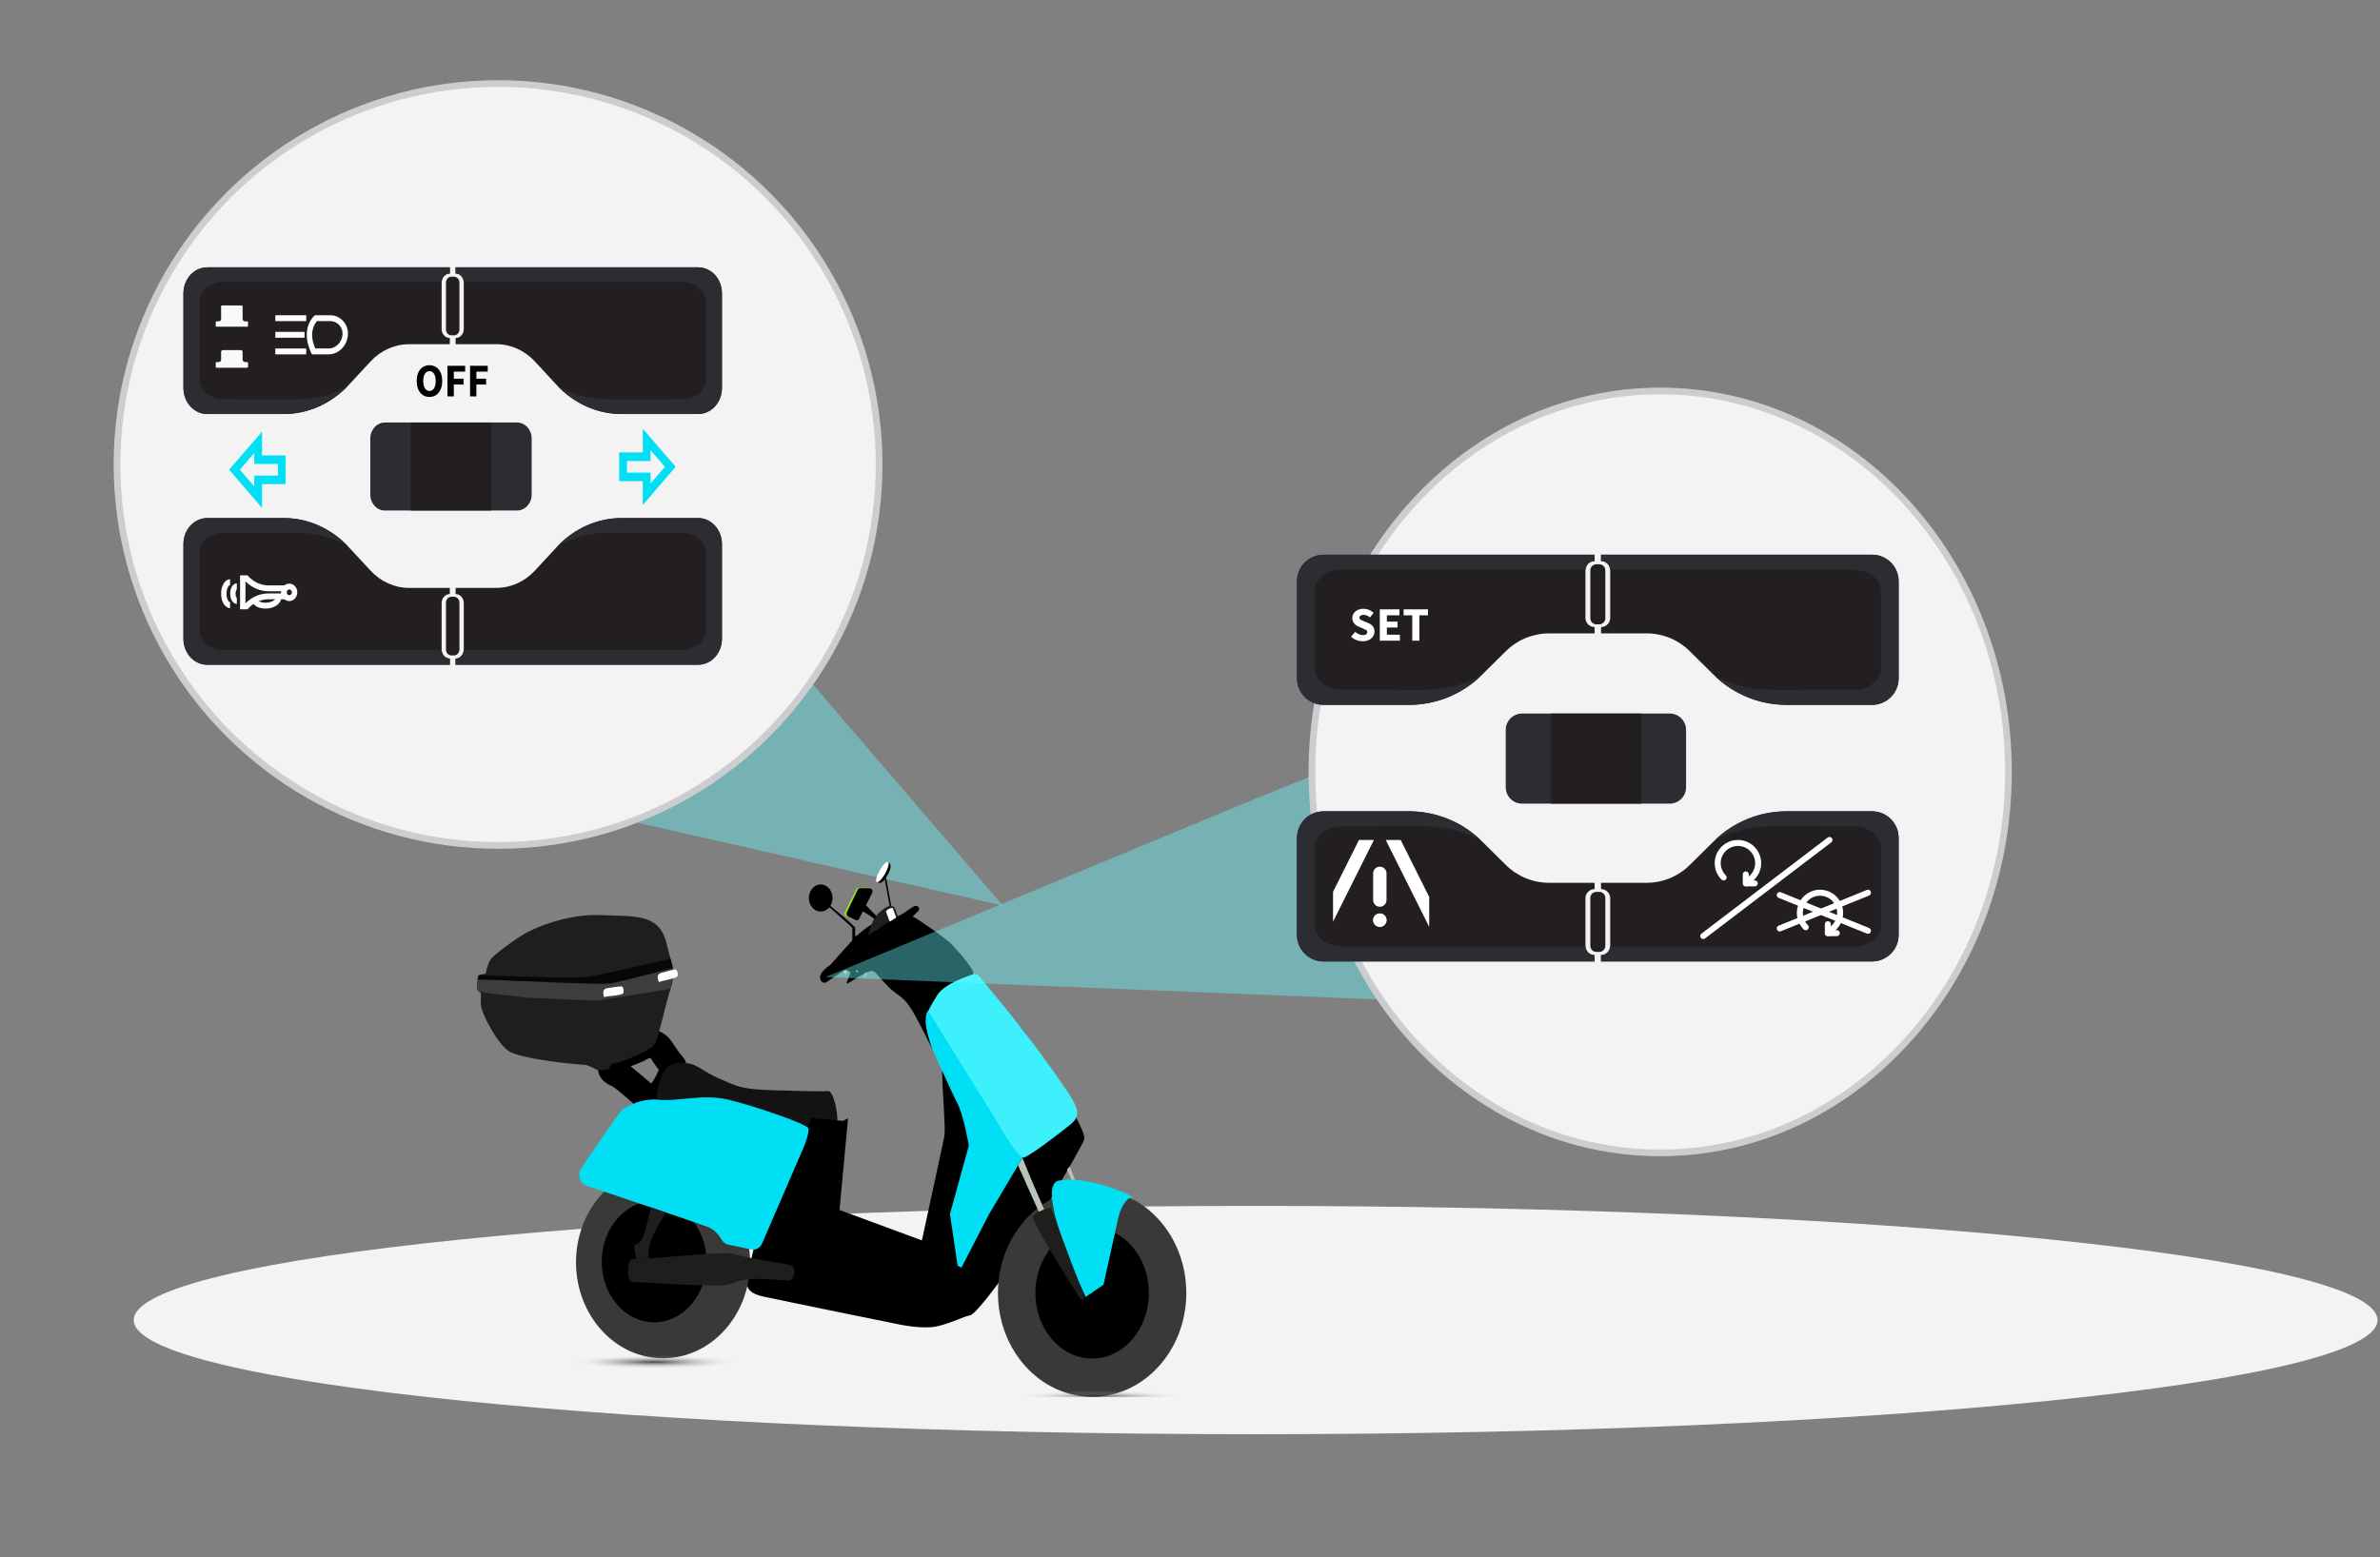 <svg width="356" height="233" viewBox="0 0 356 233" fill="none" xmlns="http://www.w3.org/2000/svg">
<rect x="0" y="0" width="356" height="233" fill="#808080" stroke="none"/>
<path opacity="0.4" d="M150 135.5L101.5 79C100.667 82 98.2 89.9 95 97.5C91.8 105.1 82.333 115 78 119L79.5 119.5L150 135.5Z" fill="#68FCFF"/>
<path d="M187.815 214.594C280.497 214.594 355.63 206.947 355.63 197.513C355.63 188.079 280.497 180.432 187.815 180.432C95.133 180.432 20 188.079 20 197.513C20 206.947 95.133 214.594 187.815 214.594Z" fill="#F3F3F3"/>
<circle cx="74.5" cy="69.5" r="57" fill="#F3F3F3" stroke="#CCCDD0"/>
<path d="M67.905 41.397H67.527C67.076 41.397 66.71 41.795 66.71 42.288V49.284C66.71 49.776 67.076 50.175 67.527 50.175H67.905C68.356 50.175 68.722 49.776 68.722 49.284V42.288C68.722 41.795 68.356 41.397 67.905 41.397Z" fill="#231F20"/>
<path d="M104.43 40H68.146V40.922C68.822 40.922 69.373 41.523 69.373 42.265V49.236C69.373 49.977 68.826 50.574 68.146 50.579V51.501H74.245C76.401 51.501 78.473 52.431 80.01 54.086L83.24 57.575C85.835 60.376 89.335 61.947 92.984 61.947H104.426C106.394 61.947 107.987 60.209 107.987 58.063V43.889C107.995 41.743 106.398 40 104.43 40Z" fill="#231F20"/>
<path d="M77.343 63.219H57.573C56.367 63.219 55.389 64.286 55.389 65.602V74.004C55.389 75.32 56.367 76.387 57.573 76.387H77.343C78.549 76.387 79.527 75.32 79.527 74.004V65.602C79.527 64.286 78.549 63.219 77.343 63.219Z" fill="#2B2D33"/>
<path d="M73.493 63.219H61.423V76.387H73.493V63.219Z" fill="#231F20"/>
<path d="M104.43 40H68.146V40.922C68.802 40.922 69.329 41.488 69.365 42.195H102.057C104.024 42.195 105.617 43.586 105.617 45.307V56.632C105.617 58.348 104.024 59.739 102.061 59.744L91.037 59.757C88.314 59.757 85.674 59.063 83.43 57.777C86.004 60.451 89.42 61.952 92.981 61.952H104.422C106.39 61.952 107.983 60.214 107.983 58.067V43.889C107.987 41.743 106.394 40 104.422 40H104.43Z" fill="#2B2D33"/>
<path d="M31 40H67.285V40.922C66.609 40.922 66.058 41.523 66.058 42.265V49.236C66.058 49.977 66.605 50.574 67.285 50.579V51.501H61.186C59.029 51.501 56.958 52.431 55.421 54.086L52.19 57.575C49.595 60.376 46.095 61.947 42.446 61.947H31.004C29.037 61.947 27.444 60.209 27.44 58.063V43.889C27.44 41.743 29.033 40 31 40Z" fill="#231F20"/>
<path d="M31 40H67.285V40.922C66.629 40.922 66.102 41.488 66.066 42.195H33.374C31.407 42.195 29.814 43.586 29.814 45.307V56.632C29.814 58.348 31.407 59.739 33.37 59.744L44.393 59.757C47.117 59.757 49.756 59.063 52.001 57.777C49.426 60.451 46.011 61.952 42.45 61.952H31.004C29.037 61.947 27.444 60.209 27.44 58.063V43.889C27.44 41.743 29.033 40 31 40Z" fill="#2B2D33"/>
<path d="M67.905 89.289H67.527C67.076 89.289 66.71 89.688 66.71 90.18V97.177C66.71 97.669 67.076 98.068 67.527 98.068H67.905C68.356 98.068 68.722 97.669 68.722 97.177V90.18C68.722 89.688 68.356 89.289 67.905 89.289Z" fill="#231F20"/>
<path d="M104.43 99.465H68.146V98.543C68.822 98.543 69.373 97.942 69.373 97.2V90.23C69.373 89.488 68.826 88.891 68.146 88.886V87.965H74.245C76.401 87.965 78.473 87.034 80.01 85.379L83.24 81.889C85.835 79.089 89.335 77.518 92.984 77.518H104.426C106.394 77.518 107.987 79.256 107.987 81.402V95.576C107.991 97.722 106.398 99.465 104.426 99.465H104.43Z" fill="#231F20"/>
<path d="M104.43 99.463H68.146V98.542C68.802 98.542 69.329 97.975 69.365 97.269H102.057C104.024 97.269 105.617 95.877 105.617 94.157V82.832C105.617 81.115 104.024 79.724 102.061 79.72L91.037 79.707C88.314 79.707 85.674 80.4 83.43 81.686C86.004 79.013 89.42 77.512 92.981 77.512H104.422C106.39 77.512 107.983 79.25 107.983 81.396V95.57C107.987 97.716 106.394 99.459 104.422 99.459L104.43 99.463Z" fill="#2B2D33"/>
<path d="M31 99.465H67.285V98.543C66.609 98.543 66.058 97.942 66.058 97.2V90.23C66.058 89.488 66.605 88.891 67.285 88.886V87.965H61.186C59.029 87.965 56.958 87.034 55.421 85.379L52.19 81.889C49.595 79.089 46.095 77.518 42.446 77.518H31.004C29.037 77.518 27.444 79.256 27.44 81.402V95.576C27.436 97.722 29.029 99.465 31 99.465Z" fill="#231F20"/>
<path fill-rule="evenodd" clip-rule="evenodd" d="M35.91 86.09H37.028L37.146 86.219C37.948 87.095 39.042 87.588 40.181 87.588H42.878V89.665H40.181C39.042 89.665 37.953 90.159 37.145 91.036L37.027 91.164H35.91V86.09ZM36.715 86.984V90.27C37.657 89.32 38.892 88.787 40.181 88.787H42.073V88.466H40.181C38.893 88.466 37.654 87.935 36.715 86.984Z" fill="#FDFDFD"/>
<path fill-rule="evenodd" clip-rule="evenodd" d="M43.271 88.198C43.054 88.198 42.877 88.39 42.877 88.629C42.877 88.867 43.054 89.059 43.271 89.059C43.488 89.059 43.664 88.867 43.664 88.629C43.664 88.39 43.488 88.198 43.271 88.198ZM42.073 88.629C42.073 87.906 42.609 87.32 43.271 87.32C43.933 87.32 44.469 87.906 44.469 88.629C44.469 89.35 43.933 89.937 43.271 89.937C42.609 89.937 42.073 89.35 42.073 88.629Z" fill="#FDFDFD"/>
<path fill-rule="evenodd" clip-rule="evenodd" d="M41.393 90.574C41.015 90.836 40.507 91.006 39.958 91.049C39.407 91.092 38.883 91.002 38.474 90.8C38.082 90.606 37.702 90.253 37.667 89.726L38.469 89.662C38.473 89.717 38.526 89.861 38.807 90C39.071 90.131 39.457 90.208 39.9 90.173C40.344 90.139 40.717 90.003 40.962 89.833C41.222 89.653 41.254 89.503 41.251 89.45L42.053 89.387C42.088 89.915 41.756 90.323 41.393 90.574Z" fill="#FDFDFD"/>
<path fill-rule="evenodd" clip-rule="evenodd" d="M34.66 87.825C34.806 87.557 35.065 87.289 35.428 87.289V88.167C35.434 88.167 35.438 88.166 35.44 88.166C35.432 88.169 35.399 88.188 35.352 88.274C35.286 88.394 35.233 88.588 35.233 88.825C35.233 89.062 35.286 89.256 35.352 89.376C35.399 89.462 35.432 89.481 35.44 89.484C35.438 89.484 35.434 89.483 35.428 89.483V90.361C35.065 90.361 34.806 90.093 34.66 89.825C34.509 89.548 34.428 89.193 34.428 88.825C34.428 88.457 34.509 88.102 34.66 87.825ZM35.441 89.485C35.441 89.485 35.44 89.485 35.44 89.484C35.44 89.484 35.441 89.485 35.441 89.485ZM35.441 88.165C35.441 88.165 35.44 88.166 35.44 88.166C35.44 88.165 35.441 88.165 35.441 88.165Z" fill="#FDFDFD"/>
<path fill-rule="evenodd" clip-rule="evenodd" d="M33.405 87.388C33.614 87.008 33.957 86.672 34.413 86.672V87.55C34.353 87.55 34.228 87.597 34.096 87.838C33.969 88.07 33.877 88.418 33.877 88.825C33.877 89.233 33.969 89.581 34.096 89.812C34.228 90.053 34.353 90.101 34.413 90.101V90.979C33.957 90.979 33.614 90.643 33.405 90.263C33.192 89.874 33.072 89.365 33.072 88.825C33.072 88.286 33.192 87.776 33.405 87.388Z" fill="#FDFDFD"/>
<path d="M31 99.463H67.285V98.542C66.629 98.542 66.102 97.975 66.066 97.269H33.374C31.407 97.269 29.814 95.877 29.814 94.157V82.832C29.814 81.115 31.407 79.724 33.37 79.72L44.393 79.707C47.117 79.707 49.756 80.4 52.001 81.686C49.426 79.013 46.011 77.512 42.45 77.512H31.004C29.037 77.516 27.444 79.254 27.44 81.401V95.575C27.436 97.721 29.029 99.463 31 99.463Z" fill="#2B2D33"/>
<g clip-path="url(#clip0_16546_58529)">
<path fill-rule="evenodd" clip-rule="evenodd" d="M47.108 47.17H49.428C50.822 47.17 52.071 48.378 52.046 49.952C52.02 51.633 50.707 53.017 49.187 53.017H46.663L46.55 52.781C45.714 51.035 45.788 49.663 46.112 48.71C46.271 48.241 46.486 47.886 46.662 47.648C46.751 47.528 46.831 47.437 46.89 47.374C46.919 47.342 46.944 47.317 46.963 47.3C46.972 47.291 46.979 47.284 46.985 47.278L46.993 47.271L46.995 47.269L46.997 47.268L46.997 47.268C46.997 47.267 46.998 47.267 47.25 47.609L46.998 47.267L47.108 47.17ZM47.41 48.048C47.376 48.087 47.334 48.138 47.288 48.199C47.155 48.379 46.989 48.652 46.866 49.014C46.638 49.687 46.538 50.723 47.156 52.139H49.187C50.273 52.139 51.223 51.135 51.241 49.937L51.241 49.936C51.258 48.911 50.426 48.048 49.428 48.048H47.41Z" fill="white"/>
<path fill-rule="evenodd" clip-rule="evenodd" d="M41.183 47.17H45.802V48.048H41.183V47.17Z" fill="white"/>
<path fill-rule="evenodd" clip-rule="evenodd" d="M41.183 49.656H45.55V50.534H41.183V49.656Z" fill="white"/>
<path fill-rule="evenodd" clip-rule="evenodd" d="M41.183 52.145H45.802V53.022H41.183V52.145Z" fill="white"/>
</g>
<g clip-path="url(#clip1_16546_58529)">
<path d="M39.195 75.995L34.279 70.288L39.195 64.582V68.139H42.728V72.438H39.195V75.995ZM35.883 70.288L38.033 72.783V71.158H41.566V69.418H38.033V67.793L35.883 70.288Z" fill="#00DFF4"/>
</g>
<path d="M96.147 64.144L101.063 69.85L96.147 75.557V72H92.615V67.701H96.147V64.144ZM99.46 69.85L97.31 67.355V68.98H93.777V70.72H97.31V72.345L99.46 69.85Z" fill="#00DFF4"/>
<path d="M70.31 59.313V54.734H72.955V55.605H71.256V56.666H72.711V57.537H71.256V59.313H70.31Z" fill="black"/>
<path d="M66.934 59.313V54.734H69.58V55.605H67.881V56.666H69.335V57.537H67.881V59.313H66.934Z" fill="black"/>
<path d="M64.24 59.396C63.862 59.396 63.53 59.3 63.242 59.108C62.959 58.916 62.736 58.642 62.573 58.286C62.414 57.926 62.335 57.498 62.335 57.001C62.335 56.5 62.414 56.077 62.573 55.73C62.736 55.379 62.959 55.112 63.242 54.929C63.53 54.742 63.862 54.648 64.24 54.648C64.618 54.648 64.948 54.742 65.231 54.929C65.519 55.112 65.742 55.379 65.901 55.73C66.064 56.081 66.145 56.505 66.145 57.001C66.145 57.498 66.064 57.926 65.901 58.286C65.742 58.642 65.519 58.916 65.231 59.108C64.948 59.3 64.618 59.396 64.24 59.396ZM64.24 58.504C64.528 58.504 64.755 58.368 64.922 58.097C65.09 57.825 65.173 57.46 65.173 57.001C65.173 56.542 65.09 56.184 64.922 55.927C64.755 55.669 64.528 55.54 64.24 55.54C63.953 55.54 63.725 55.669 63.558 55.927C63.39 56.184 63.307 56.542 63.307 57.001C63.307 57.46 63.39 57.825 63.558 58.097C63.725 58.368 63.953 58.504 64.24 58.504Z" fill="black"/>
<g clip-path="url(#clip2_16546_58529)">
<path d="M36.291 53.796V52.662C36.291 52.508 36.178 52.381 36.033 52.381H33.33C33.189 52.381 33.072 52.504 33.072 52.662V53.8C33.072 54.007 32.916 54.174 32.718 54.174H32.392C32.324 54.174 32.268 54.231 32.268 54.306V54.895C32.268 54.965 32.32 55.026 32.389 55.026H36.975C37.043 55.026 37.1 54.965 37.1 54.89V54.306C37.1 54.235 37.043 54.174 36.975 54.174H36.645C36.452 54.174 36.291 54.007 36.291 53.8V53.796Z" fill="#F9F9F9"/>
</g>
<g clip-path="url(#clip3_16546_58529)">
<path d="M36.291 47.734V45.828C36.291 45.761 36.235 45.705 36.166 45.705H33.197C33.129 45.705 33.072 45.761 33.072 45.828V47.734C33.072 47.924 32.916 48.082 32.718 48.082H32.392C32.324 48.082 32.268 48.138 32.268 48.205V48.755C32.268 48.822 32.324 48.877 32.392 48.877H36.975C37.043 48.877 37.1 48.822 37.1 48.755V48.205C37.1 48.138 37.043 48.082 36.975 48.082H36.645C36.452 48.082 36.291 47.928 36.291 47.734Z" fill="#F9F9F9"/>
</g>
<g clip-path="url(#clip4_16546_58529)">
<path d="M96.673 164.134C96.66 164.124 96.648 164.115 96.637 164.105C96.385 163.884 93.464 161.333 92.765 160.906C92.033 160.46 91.249 160.377 91.501 159.625C91.754 158.873 93.251 157.82 93.776 157.625C94.241 157.451 95.157 157.068 95.354 156.985C95.379 156.975 95.402 156.964 95.425 156.948C95.583 156.853 96.234 156.466 96.403 156.48C96.594 156.494 97.705 155.195 98.985 157.218C100.264 159.244 100.736 159.392 100.736 159.728C100.736 160.044 99.707 163.175 97.807 164.509C97.605 164.652 97.346 164.64 97.149 164.492L96.673 164.136V164.134Z" stroke="black" stroke-width="4" stroke-miterlimit="10"/>
<path d="M101.169 165.406C101.169 165.406 97.773 166.336 98.188 164.031C98.603 161.727 99.087 159.058 101.713 159.019C104.34 158.977 104.616 160.093 107.52 161.356C110.424 162.62 110.823 162.995 116.077 163.143C121.33 163.291 122.968 163.329 123.868 163.254C124.768 163.179 125.632 167.599 125.079 168.788C124.526 169.976 120.155 169.009 119.902 168.894C119.65 168.78 105.378 166.187 103.651 165.666C101.923 165.145 101.171 165.406 101.171 165.406H101.169Z" fill="#131315"/>
<path d="M91.045 159.928C91.045 159.928 89.757 160.402 88.998 159.928C88.239 159.454 84.349 158.06 83.288 158.228C82.227 158.396 81.186 157.551 81.186 157.551C81.186 157.551 85.459 158.226 87.658 158.307C89.857 158.388 90.918 157.993 91.272 158.39C91.627 158.787 91.584 158.887 91.399 159.306C91.215 159.725 91.045 159.928 91.045 159.928Z" fill="#1E1E1E"/>
<path d="M121.065 168.214C121.065 168.214 114.728 185.486 113.659 185.456C112.591 185.426 112.19 190.031 112.09 190.495C111.99 190.958 110.514 193.199 114.099 193.979C117.687 194.759 134.461 198.161 134.461 198.161C134.461 198.161 138.049 198.941 140.221 198.439C142.393 197.938 144.213 196.935 145.072 196.822C145.931 196.71 149.518 191.75 150.58 190.299C151.641 188.85 162.1 171.29 162.2 170.398C162.3 169.506 160.904 167.32 160.095 165.257C159.287 163.194 153.147 154.321 153.147 154.321L147.394 147.526C147.394 147.526 146.62 147.042 145.947 147.526C145.274 148.009 143.877 149.512 143.776 150.292C143.676 151.071 143.574 153.859 143.676 154.305C143.778 154.752 145.983 159.75 145.983 159.75C145.983 159.75 141.046 158.969 140.946 159.806C140.845 160.643 141.121 164.351 141.217 166.52C141.314 168.69 141.366 169.371 141.217 170.236C141.119 170.809 137.896 185.59 137.896 185.59L125.571 181.043L126.851 167.334L126.06 167.719L121.318 167.288L121.067 168.212L121.065 168.214Z" fill="black"/>
<path d="M150.515 169.46L141.083 153.628C141.083 153.628 139.047 150.22 138.659 150.953C138.27 151.683 138.558 154.967 138.558 154.967C138.558 154.967 142.364 163.513 143.239 165.15C144.114 166.785 144.923 171.393 144.923 171.393L142.094 181.649L143.239 189.379L143.812 189.677L147.954 181.649L152.968 173.207L150.515 169.46Z" fill="#00DFF4"/>
<path d="M161.121 178.496L159.616 175.009L160.008 174.521L160.922 176.841L161.638 178.496H161.121Z" fill="#B7C4B7"/>
<path d="M139.453 156.967C139.453 156.967 137.406 152.745 136.447 151.211C135.488 149.679 135.166 149.454 133.72 148.386C132.559 147.527 131.154 145.585 130.687 145.33C129.887 144.892 126.89 147.273 126.688 147.16C126.486 147.048 127.208 145.887 127.176 145.553C127.142 145.198 126.507 145.083 126.065 145.33C125.886 145.429 124.317 146.485 123.624 146.951C123.336 147.144 122.955 147.042 122.79 146.714C122.722 146.58 122.674 146.41 122.669 146.193C122.644 145.385 124.193 144.378 124.193 144.378L127.507 140.673C127.507 140.673 129.807 138.072 132.365 137.476C134.926 136.882 136.032 136.876 136.74 137.247C137.449 137.618 141.57 140.445 142.479 141.415C143.388 142.384 146.015 145.373 145.542 145.768C145.07 146.163 142.722 146.923 142.227 147.19C141.79 147.425 140.861 148.135 140.861 148.135C140.623 148.495 140.062 148.67 139.312 150.886C139.076 151.585 138.539 150.599 138.458 152.738C138.406 154.102 139.455 156.959 139.455 156.959L139.453 156.967Z" fill="black"/>
<path d="M97.161 156.927C97.161 156.927 93.221 159.331 89.851 159.404C86.484 159.479 77.793 158.401 76.109 157.286C74.425 156.17 71.967 151.637 71.933 150.299C71.899 148.96 71.933 148.552 71.933 148.552C71.933 148.552 71.226 148.366 71.36 147.288C71.494 146.21 71.428 145.987 71.798 145.876C72.169 145.766 72.641 145.691 72.641 145.691C72.641 145.691 72.944 144.056 73.516 143.387C74.089 142.717 76.682 140.785 78.333 139.782C79.985 138.779 85.002 136.698 89.953 136.921C94.905 137.144 98.272 136.698 99.553 140.601C99.553 140.601 100.362 143.797 100.53 144.317C100.699 144.836 100.901 146.137 100.294 147.959C99.688 149.78 98.476 155.333 98.029 156.032C97.582 156.731 97.161 156.927 97.161 156.927Z" fill="#1E1E1E"/>
<path d="M71.798 145.878C71.798 145.878 85.693 146.509 87.865 146.176C90.037 145.842 100.289 143.453 100.289 143.453L100.65 144.863C100.65 144.863 90.947 147.457 89.329 147.457C87.711 147.457 71.546 146.584 71.546 146.584L71.439 146.578L71.478 146.284C71.478 146.284 71.498 146.18 71.512 146.14C71.526 146.101 71.553 146.045 71.555 146.043C71.557 146.041 71.591 145.988 71.621 145.964C71.652 145.941 71.73 145.901 71.743 145.895C71.755 145.889 71.797 145.878 71.797 145.878H71.798Z" fill="#070707"/>
<path d="M71.441 146.579C71.441 146.579 71.235 148.066 71.584 148.31C71.933 148.555 78.974 149.284 78.974 149.284C78.974 149.284 88.826 149.744 89.483 149.688C90.14 149.633 100.294 147.961 100.294 147.961C100.294 147.961 100.727 145.574 100.69 145.219C100.652 144.863 100.613 144.873 100.613 144.873C100.613 144.873 92.716 146.915 91.39 147.151C90.064 147.388 74.756 146.65 74.756 146.65L71.442 146.579H71.441Z" fill="#3D3D3D"/>
<path d="M99.276 146.733C99.276 146.733 101.246 146.342 101.348 146.036C101.45 145.73 101.323 145.061 100.994 145.061C100.665 145.061 98.974 145.552 98.974 145.552L98.79 145.613C98.487 145.714 98.303 146.062 98.389 146.395C98.389 146.401 98.392 146.405 98.392 146.411L98.532 146.94L99.276 146.731V146.733Z" fill="white"/>
<path d="M91.09 149.056C91.09 149.056 93.087 148.9 93.217 148.606C93.348 148.312 93.287 147.633 92.96 147.595C92.634 147.556 90.902 147.848 90.902 147.848L90.712 147.888C90.401 147.951 90.186 148.275 90.238 148.618C90.238 148.624 90.238 148.628 90.24 148.634L90.327 149.177L91.088 149.056H91.09Z" fill="white"/>
<path d="M99.176 203.234C106.365 203.234 112.192 196.804 112.192 188.873C112.192 180.941 106.365 174.512 99.176 174.512C91.988 174.512 86.16 180.941 86.16 188.873C86.16 196.804 91.988 203.234 99.176 203.234Z" fill="#393A38"/>
<path d="M97.85 197.853C102.182 197.853 105.693 193.792 105.693 188.783C105.693 183.774 102.182 179.713 97.85 179.713C93.519 179.713 90.007 183.774 90.007 188.783C90.007 193.792 93.519 197.853 97.85 197.853Z" fill="black"/>
<path d="M120.275 171.523L113.997 186.046C113.707 186.72 113.042 187.091 112.378 186.951L108.905 186.22C108.49 186.133 108.135 185.851 107.913 185.454C107.581 184.856 106.929 183.981 105.823 183.563C104.12 182.919 88.833 177.778 87.701 177.397C87.656 177.381 87.613 177.365 87.57 177.346C86.704 176.953 86.378 175.782 86.897 174.923C87.334 174.203 87.819 173.433 88.141 173.028C88.848 172.135 92.428 166.584 93.092 166.06C93.797 165.504 95.921 164.276 98.65 164.556C101.379 164.834 105.117 163.65 108.856 164.521C112.594 165.391 120.781 168.179 120.931 168.848C121.082 169.518 120.275 171.523 120.275 171.523Z" fill="#00DFF4"/>
<path d="M117.76 189.167C117.76 189.167 110.923 188.089 109.71 187.606C108.497 187.122 96.372 188.461 95.968 188.385C95.563 188.31 94.15 188.087 94.014 189.165C93.878 190.243 93.913 191.73 94.518 191.767C95.125 191.805 107.654 192.697 109.103 192.176C110.551 191.655 110.551 191.566 112.371 191.388C114.189 191.211 117.891 191.726 118.244 191.574C118.596 191.422 119.002 190.376 118.773 189.819C118.546 189.262 117.759 189.169 117.759 189.169L117.76 189.167Z" fill="#1E1E1D"/>
<path d="M95.17 188.366C95.17 188.366 94.713 186.465 94.966 186.241C95.218 186.018 95.495 186.214 95.925 185.6C96.354 184.986 96.73 183.252 97.04 181.977C97.349 180.702 97.394 180.67 97.394 180.67L99.588 181.414C99.588 181.414 97.591 184.737 97.238 185.963C96.886 187.189 97.04 188.222 97.04 188.222L97.052 188.37H95.17V188.366Z" fill="#1E1E1D"/>
<path d="M138.847 151.267L148.703 167.124C148.703 167.124 151.941 172.878 152.97 173.209C153.555 173.397 158.759 169.353 160.096 168.27C162.205 166.56 161.089 165.316 156.819 159.257C153.149 154.047 147.835 147.711 146.416 146.033C146.192 145.768 145.854 145.67 145.541 145.772C144.317 146.181 141.259 147.316 140.298 148.775C139.085 150.615 138.848 151.265 138.848 151.265L138.847 151.267Z" fill="#3EF0FB"/>
<path d="M163.361 209C171.141 209 177.447 202.041 177.447 193.458C177.447 184.874 171.141 177.916 163.361 177.916C155.582 177.916 149.275 184.874 149.275 193.458C149.275 202.041 155.582 209 163.361 209Z" fill="#393A38"/>
<path d="M163.361 203.273C168.048 203.273 171.848 198.879 171.848 193.459C171.848 188.039 168.048 183.645 163.361 183.645C158.674 183.645 154.874 188.039 154.874 193.459C154.874 198.879 158.674 203.273 163.361 203.273Z" fill="black"/>
<path d="M162.386 194.063L165.063 192.223L167.26 182.273C167.26 182.273 167.615 180.768 168.194 180.014C168.774 179.26 169.153 178.942 169.382 179.617C169.382 179.617 169.483 179.019 168.498 178.593C167.523 178.17 162.234 175.945 158.394 176.642C154.554 177.339 162.386 194.063 162.386 194.063Z" fill="#00DFF4"/>
<path d="M153.681 177.52L155.452 181.471L156.214 181.023L154.217 176.391L152.938 173.264L152.28 174.371L153.681 177.52Z" fill="#B7C4B7"/>
<path d="M162.153 193.983L157.274 180.958C157.211 180.793 157.048 180.702 156.889 180.745C156.443 180.87 155.561 181.148 154.985 181.539C154.779 181.679 154.611 181.833 154.518 181.999C154.187 182.585 158.952 190.206 161.583 194.33C161.808 194.684 162.302 194.382 162.153 193.983Z" fill="#1E1E1D"/>
<path d="M126.799 145.217C126.75 145.275 126.648 145.217 126.647 145.452C126.645 145.687 126.57 145.867 126.421 145.745C126.273 145.622 126.146 145.314 126.201 145.233C126.249 145.162 126.795 145.211 126.799 145.219V145.217Z" fill="#D5C4BB"/>
<path d="M128.039 145.334C128.023 145.322 128.021 145.298 128.032 145.283C128.06 145.243 128.105 145.16 128.13 145.156C128.173 145.152 128.364 145.346 128.372 145.375C128.372 145.375 128.382 145.472 128.246 145.502L128.039 145.334Z" fill="#B7C4B7"/>
<path d="M129.143 145.978C129.143 145.978 129.238 145.775 129.291 145.842C129.345 145.909 129.486 146.079 129.477 146.142C129.468 146.205 129.463 146.262 129.409 146.254C129.356 146.246 129.145 145.98 129.145 145.98L129.143 145.978Z" fill="#B7C4B7"/>
<path d="M129.363 145.654C129.363 145.654 129.461 145.441 129.517 145.51C129.572 145.579 129.755 145.792 129.746 145.857C129.737 145.923 129.697 145.95 129.64 145.942C129.583 145.934 129.363 145.654 129.363 145.654Z" fill="#B7C4B7"/>
<path d="M132.767 128.943C132.767 128.943 133.307 129.072 133.205 129.806C133.103 130.541 132.249 131.853 131.872 132.033C131.494 132.213 131.117 131.958 131.117 131.958L132.768 128.943H132.767Z" fill="black"/>
<path d="M132.382 130.747C132.857 129.915 133.068 129.119 132.853 128.97C132.638 128.82 132.079 129.374 131.603 130.206C131.128 131.038 130.917 131.834 131.132 131.983C131.347 132.133 131.907 131.579 132.382 130.747Z" fill="white"/>
<path d="M132.344 131.563L133.169 136.073L133.382 137.522H133.677L132.535 131.293L132.344 131.563Z" fill="black"/>
<path d="M124.349 135.996C124.349 135.996 127.472 138.759 127.489 138.82C127.507 138.881 127.489 140.715 127.489 140.715H127.914V138.759L126.473 137.434L124.052 135.416L123.914 135.641L124.349 135.998V135.996Z" fill="black"/>
<path d="M122.76 136.393C123.739 136.393 124.533 135.485 124.533 134.366C124.533 133.246 123.739 132.338 122.76 132.338C121.781 132.338 120.987 133.246 120.987 134.366C120.987 135.485 121.781 136.393 122.76 136.393Z" fill="black"/>
<path d="M128.708 136.173C128.708 136.173 131.156 137.466 131.131 138.011C131.106 138.556 129.653 139.518 129.018 139.776C128.264 140.082 127.796 139.962 127.74 140.268C127.719 140.386 127.758 140.44 127.76 140.522C127.763 140.637 127.851 140.724 127.953 140.714C128.309 140.678 129.078 140.359 129.342 140.234C129.635 140.096 131.245 139.138 131.496 138.319C131.704 137.644 131.367 137.31 130.46 136.412C129.553 135.514 129.32 135.152 129.32 135.152L128.71 136.173H128.708Z" fill="black"/>
<path d="M128.393 132.822H130.066C130.338 132.822 130.512 133.136 130.378 133.393L128.241 137.505C128.152 137.677 127.955 137.748 127.786 137.669L126.5 137.067C126.308 136.978 126.23 136.731 126.328 136.534L128.078 133.024C128.141 132.899 128.261 132.82 128.393 132.82V132.822Z" fill="#99DB26"/>
<path d="M128.676 132.895H130.073C130.408 132.895 130.619 133.291 130.456 133.613L128.515 137.455C128.406 137.672 128.164 137.763 127.956 137.663L126.886 137.149C126.652 137.037 126.554 136.727 126.675 136.478L128.289 133.151C128.366 132.993 128.515 132.897 128.676 132.897V132.895Z" fill="black"/>
<path d="M129.912 139.727C129.912 139.727 130.399 137.597 131.419 136.634C132.439 135.67 133.364 135.141 133.842 135.881L134.305 137.135C134.305 137.135 132.079 138.511 131.514 138.914C130.948 139.317 129.96 139.86 129.96 139.86L129.912 139.727Z" fill="#1E1E1E"/>
<path d="M134.024 137.189L133.559 135.929C133.541 135.878 133.494 135.848 133.444 135.854C133.249 135.878 132.768 135.973 132.55 136.35C132.532 136.381 132.53 136.425 132.543 136.46L133.029 137.779C133.054 137.846 133.128 137.876 133.185 137.838L133.974 137.339C134.022 137.309 134.042 137.244 134.021 137.189H134.024Z" fill="white"/>
<path d="M135.164 136.639C135.164 136.639 136.673 135.529 136.893 135.533C137.113 135.537 137.68 135.662 137.419 136.236L135.93 137.735L134.481 138.949L134.191 137.74L134.303 137.115L135.164 136.637V136.639Z" fill="black"/>
<ellipse opacity="0.7" cx="97.869" cy="203.795" rx="12.242" ry="0.985" fill="url(#paint0_radial_16546_58529)"/>
<ellipse opacity="0.7" cx="164.625" cy="209.067" rx="12.242" ry="0.985" fill="url(#paint1_radial_16546_58529)"/>
</g>
<path opacity="0.4" d="M123.48 146.195L215.861 149.933C215.27 146.887 219.678 136.152 219.063 127.934C218.447 119.715 217.237 112.483 219.063 106.934L187.964 119.433L123.48 146.195Z" fill="#68FCFF"/>
<path d="M248.333 58.5C277.062 58.5 300.425 83.977 300.425 115.5C300.425 147.023 277.062 172.5 248.333 172.5C219.603 172.5 196.239 147.023 196.239 115.5C196.239 83.977 219.603 58.5 248.333 58.5Z" fill="#F3F3F3" stroke="#CCCDD0"/>
<path d="M239.214 84.428H238.791C238.287 84.428 237.878 84.836 237.878 85.34V92.501C237.878 93.004 238.287 93.413 238.791 93.413H239.214C239.718 93.413 240.126 93.004 240.126 92.501V85.34C240.126 84.836 239.718 84.428 239.214 84.428Z" fill="#231F20"/>
<path d="M280.026 83H239.483V83.943C240.238 83.943 240.854 84.559 240.854 85.318V92.452C240.854 93.211 240.243 93.822 239.483 93.827V94.77H246.298C248.707 94.77 251.022 95.723 252.74 97.416L256.349 100.988C259.249 103.854 263.16 105.462 267.237 105.462H280.022C282.22 105.462 284 103.683 284 101.486V86.98C284.009 84.784 282.224 83 280.026 83Z" fill="#231F20"/>
<path d="M249.76 106.766H227.67C226.322 106.766 225.229 107.858 225.229 109.205V117.804C225.229 119.151 226.322 120.243 227.67 120.243H249.76C251.108 120.243 252.201 119.151 252.201 117.804V109.205C252.201 107.858 251.108 106.766 249.76 106.766Z" fill="#2B2D33"/>
<path d="M245.457 106.766H231.971V120.243H245.457V106.766Z" fill="#231F20"/>
<path d="M280.026 83H239.483V83.943C240.216 83.943 240.805 84.523 240.845 85.246H277.374C279.572 85.246 281.352 86.67 281.352 88.431V100.022C281.352 101.778 279.572 103.203 277.378 103.207L265.061 103.221C262.018 103.221 259.069 102.511 256.561 101.194C259.438 103.93 263.254 105.467 267.232 105.467H280.017C282.215 105.467 283.995 103.688 283.995 101.491V86.98C284 84.784 282.22 83 280.017 83H280.026Z" fill="#2B2D33"/>
<path d="M197.978 83H238.521V83.943C237.766 83.943 237.15 84.559 237.15 85.318V92.452C237.15 93.211 237.762 93.822 238.521 93.827V94.77H231.707C229.297 94.77 226.982 95.723 225.265 97.416L221.655 100.988C218.756 103.854 214.845 105.462 210.767 105.462H197.983C195.785 105.462 194.004 103.683 194 101.486V86.98C194 84.784 195.78 83 197.978 83Z" fill="#231F20"/>
<path d="M197.978 83H238.521V83.943C237.789 83.943 237.2 84.523 237.159 85.246H200.631C198.432 85.246 196.652 86.67 196.652 88.431V100.022C196.652 101.778 198.432 103.203 200.626 103.207L212.943 103.221C215.987 103.221 218.935 102.511 221.444 101.194C218.567 103.93 214.75 105.467 210.772 105.467H197.983C195.785 105.462 194.004 103.683 194 101.486V86.98C194 84.784 195.78 83 197.978 83Z" fill="#2B2D33"/>
<path d="M239.214 133.445H238.791C238.287 133.445 237.878 133.854 237.878 134.357V141.518C237.878 142.022 238.287 142.43 238.791 142.43H239.214C239.718 142.43 240.126 142.022 240.126 141.518V134.357C240.126 133.854 239.718 133.445 239.214 133.445Z" fill="#231F20"/>
<path d="M280.026 143.857H239.483V142.913C240.238 142.913 240.854 142.298 240.854 141.539V134.405C240.854 133.645 240.243 133.034 239.483 133.03V132.087H246.298C248.707 132.087 251.022 131.134 252.74 129.441L256.349 125.869C259.249 123.003 263.16 121.395 267.237 121.395H280.022C282.22 121.395 284 123.174 284 125.37V139.877C284.004 142.073 282.224 143.857 280.022 143.857H280.026Z" fill="#231F20"/>
<path fill-rule="evenodd" clip-rule="evenodd" d="M274.008 125.407C274.158 125.604 274.12 125.886 273.923 126.036L255.043 140.412C254.845 140.562 254.563 140.524 254.413 140.327C254.262 140.13 254.3 139.848 254.498 139.697L273.378 125.321C273.575 125.171 273.857 125.209 274.008 125.407Z" fill="white"/>
<path d="M280.026 143.859H239.483V142.916C240.216 142.916 240.805 142.336 240.845 141.613H277.374C279.572 141.613 281.352 140.189 281.352 138.428V126.837C281.352 125.081 279.572 123.657 277.378 123.652L265.061 123.639C262.018 123.639 259.069 124.349 256.561 125.665C259.438 122.929 263.254 121.393 267.232 121.393H280.017C282.215 121.393 283.995 123.172 283.995 125.368V139.875C284 142.071 282.22 143.855 280.017 143.855L280.026 143.859Z" fill="#2B2D33"/>
<path d="M197.978 143.857H238.521V142.913C237.766 142.913 237.15 142.298 237.15 141.539V134.405C237.15 133.645 237.762 133.034 238.521 133.03V132.087H231.707C229.297 132.087 226.982 131.134 225.265 129.441L221.655 125.869C218.756 123.003 214.845 121.395 210.767 121.395H197.983C195.785 121.395 194.005 123.174 194 125.37V139.877C193.996 142.073 195.776 143.857 197.978 143.857Z" fill="#231F20"/>
<g clip-path="url(#clip5_16546_58529)">
<path fill-rule="evenodd" clip-rule="evenodd" d="M207.289 125.703C206.92 124.966 205.869 124.966 205.5 125.703L198.736 139.231C198.404 139.896 198.887 140.678 199.631 140.678H213.158C213.902 140.678 214.385 139.896 214.053 139.231L207.289 125.703ZM203.711 124.809C204.817 122.598 207.972 122.598 209.078 124.809L215.842 138.337C216.839 140.331 215.389 142.678 213.158 142.678H199.631C197.4 142.678 195.95 140.331 196.947 138.337L203.711 124.809Z" fill="white"/>
<path fill-rule="evenodd" clip-rule="evenodd" d="M206.395 129.678C206.947 129.678 207.395 130.125 207.395 130.678V134.678C207.395 135.23 206.947 135.678 206.395 135.678C205.842 135.678 205.395 135.23 205.395 134.678V130.678C205.395 130.125 205.842 129.678 206.395 129.678Z" fill="white"/>
<path d="M207.395 137.678C207.395 138.23 206.947 138.678 206.395 138.678C205.842 138.678 205.395 138.23 205.395 137.678C205.395 137.125 205.842 136.678 206.395 136.678C206.947 136.678 207.395 137.125 207.395 137.678Z" fill="white"/>
<path fill-rule="evenodd" clip-rule="evenodd" d="M206.395 138.678C206.947 138.678 207.395 138.23 207.395 137.678C207.395 137.125 206.947 136.678 206.395 136.678C205.842 136.678 205.395 137.125 205.395 137.678C205.395 138.23 205.842 138.678 206.395 138.678Z" fill="white"/>
</g>
<path d="M197.978 143.859H238.521V142.916C237.789 142.916 237.2 142.336 237.159 141.613H200.631C198.432 141.613 196.652 140.189 196.652 138.428V126.837C196.652 125.081 198.432 123.657 200.626 123.652L212.943 123.639C215.987 123.639 218.935 124.349 221.444 125.665C218.567 122.929 214.75 121.393 210.772 121.393H197.983C195.785 121.397 194.005 123.176 194 125.373V139.879C193.996 142.076 195.776 143.859 197.978 143.859Z" fill="#2B2D33"/>
<path d="M211.244 95.86V92.065H209.957V91.174H213.596V92.065H212.309V95.86H211.244Z" fill="white"/>
<path d="M206.391 95.86V91.174H209.325V92.065H207.448V93.007H209.045V93.891H207.448V94.969H209.397V95.86H206.391Z" fill="white"/>
<path d="M203.825 95.945C203.518 95.945 203.211 95.888 202.904 95.772C202.602 95.657 202.331 95.49 202.092 95.269L202.696 94.543C202.864 94.687 203.051 94.805 203.257 94.895C203.463 94.987 203.662 95.032 203.854 95.032C204.074 95.032 204.237 94.991 204.343 94.91C204.453 94.829 204.508 94.718 204.508 94.579C204.508 94.431 204.446 94.323 204.321 94.256C204.201 94.184 204.038 94.105 203.832 94.019L203.221 93.76C203.063 93.693 202.911 93.604 202.768 93.494C202.624 93.379 202.506 93.237 202.415 93.07C202.324 92.902 202.279 92.706 202.279 92.48C202.279 92.222 202.348 91.987 202.487 91.776C202.631 91.565 202.828 91.397 203.077 91.273C203.331 91.148 203.621 91.086 203.947 91.086C204.216 91.086 204.484 91.139 204.753 91.244C205.021 91.35 205.256 91.503 205.458 91.704L204.918 92.373C204.765 92.253 204.611 92.162 204.458 92.099C204.304 92.032 204.134 91.999 203.947 91.999C203.765 91.999 203.619 92.037 203.508 92.114C203.403 92.186 203.35 92.289 203.35 92.423C203.35 92.567 203.417 92.674 203.552 92.746C203.691 92.818 203.861 92.895 204.062 92.976L204.666 93.221C204.949 93.336 205.175 93.494 205.343 93.695C205.51 93.896 205.594 94.162 205.594 94.493C205.594 94.752 205.525 94.991 205.386 95.212C205.247 95.432 205.045 95.609 204.782 95.744C204.518 95.878 204.199 95.945 203.825 95.945Z" fill="white"/>
<path fill-rule="evenodd" clip-rule="evenodd" d="M272.235 134.023C270.822 134.023 269.673 135.174 269.673 136.598C269.673 137.308 269.96 137.951 270.426 138.418C270.601 138.594 270.6 138.879 270.424 139.054C270.248 139.229 269.964 139.228 269.788 139.052C269.163 138.424 268.774 137.555 268.774 136.598C268.774 134.682 270.322 133.125 272.235 133.125C274.149 133.125 275.697 134.682 275.697 136.598C275.697 137.558 275.309 138.427 274.682 139.053C274.535 139.201 274.288 139.429 274.085 139.615C273.981 139.709 273.887 139.795 273.819 139.856C273.784 139.887 273.756 139.912 273.737 139.93L273.707 139.957C273.522 140.122 273.238 140.107 273.072 139.922C272.906 139.737 272.922 139.453 273.107 139.288L273.136 139.261C273.155 139.244 273.182 139.22 273.216 139.189C273.284 139.128 273.377 139.044 273.478 138.952C273.683 138.764 273.915 138.549 274.045 138.418L274.046 138.417C274.51 137.954 274.798 137.312 274.798 136.598C274.798 135.174 273.649 134.023 272.235 134.023Z" fill="white"/>
<path fill-rule="evenodd" clip-rule="evenodd" d="M273.407 137.83C273.656 137.83 273.857 138.031 273.857 138.279V139.174H274.746C274.994 139.174 275.196 139.375 275.196 139.623C275.196 139.871 274.994 140.073 274.746 140.073H273.407C273.159 140.073 272.958 139.871 272.958 139.623V138.279C272.958 138.031 273.159 137.83 273.407 137.83Z" fill="white"/>
<path fill-rule="evenodd" clip-rule="evenodd" d="M265.795 133.755C265.889 133.525 266.151 133.414 266.381 133.508L279.58 138.857C279.81 138.95 279.921 139.212 279.828 139.442C279.735 139.672 279.472 139.783 279.242 139.689L266.043 134.34C265.813 134.247 265.702 133.985 265.795 133.755Z" fill="white"/>
<path fill-rule="evenodd" clip-rule="evenodd" d="M279.828 133.406C279.921 133.636 279.81 133.898 279.58 133.991L266.381 139.336C266.151 139.43 265.888 139.319 265.795 139.089C265.702 138.859 265.813 138.597 266.043 138.504L279.242 133.158C279.473 133.065 279.735 133.176 279.828 133.406Z" fill="white"/>
<path fill-rule="evenodd" clip-rule="evenodd" d="M259.96 126.576C258.537 126.576 257.384 127.729 257.384 129.151C257.384 129.86 257.672 130.503 258.14 130.97C258.315 131.146 258.315 131.43 258.14 131.606C257.964 131.781 257.679 131.781 257.504 131.606C256.875 130.977 256.485 130.109 256.485 129.151C256.485 127.233 258.041 125.678 259.96 125.678C261.879 125.678 263.435 127.233 263.435 129.151C263.435 130.111 263.045 130.981 262.416 131.606C262.268 131.754 262.02 131.982 261.815 132.168C261.712 132.263 261.617 132.348 261.548 132.41C261.514 132.441 261.486 132.466 261.466 132.483L261.436 132.51C261.251 132.675 260.966 132.659 260.801 132.474C260.636 132.289 260.652 132.005 260.838 131.84L260.867 131.813C260.886 131.797 260.913 131.772 260.947 131.741C261.015 131.68 261.109 131.596 261.21 131.504C261.417 131.316 261.65 131.101 261.78 130.97L261.781 130.969C262.248 130.506 262.536 129.864 262.536 129.151C262.536 127.729 261.383 126.576 259.96 126.576Z" fill="white"/>
<path fill-rule="evenodd" clip-rule="evenodd" d="M261.137 130.383C261.385 130.383 261.586 130.584 261.586 130.832V131.727H262.482C262.73 131.727 262.931 131.928 262.931 132.176C262.931 132.424 262.73 132.625 262.482 132.625H261.137C260.889 132.625 260.687 132.424 260.687 132.176V130.832C260.687 130.584 260.889 130.383 261.137 130.383Z" fill="white"/>
<defs>
<radialGradient id="paint0_radial_16546_58529" cx="0" cy="0" r="1" gradientUnits="userSpaceOnUse" gradientTransform="translate(97.869 203.795) rotate(90) scale(0.985 12.242)">
<stop/>
<stop offset="1" stop-color="#D9D9D9" stop-opacity="0"/>
</radialGradient>
<radialGradient id="paint1_radial_16546_58529" cx="0" cy="0" r="1" gradientUnits="userSpaceOnUse" gradientTransform="translate(164.625 209.067) rotate(90) scale(0.985 12.242)">
<stop/>
<stop offset="1" stop-color="#D9D9D9" stop-opacity="0"/>
</radialGradient>
<clipPath id="clip0_16546_58529">
<rect width="12.874" height="14.046" fill="white" transform="translate(39.912 43.072)"/>
</clipPath>
<clipPath id="clip1_16546_58529">
<rect width="8.449" height="11.413" fill="white" transform="translate(34.279 64.582)"/>
</clipPath>
<clipPath id="clip2_16546_58529">
<rect width="4.828" height="2.637" fill="white" transform="translate(32.268 52.381)"/>
</clipPath>
<clipPath id="clip3_16546_58529">
<rect width="4.828" height="3.164" fill="white" transform="translate(32.268 45.705)"/>
</clipPath>
<clipPath id="clip4_16546_58529">
<rect width="106.101" height="101" fill="white" transform="translate(71.344 108)"/>
</clipPath>
<clipPath id="clip5_16546_58529">
<rect width="14.385" height="14.376" fill="white" transform="translate(199.395 125.678)"/>
</clipPath>
</defs>
</svg>
